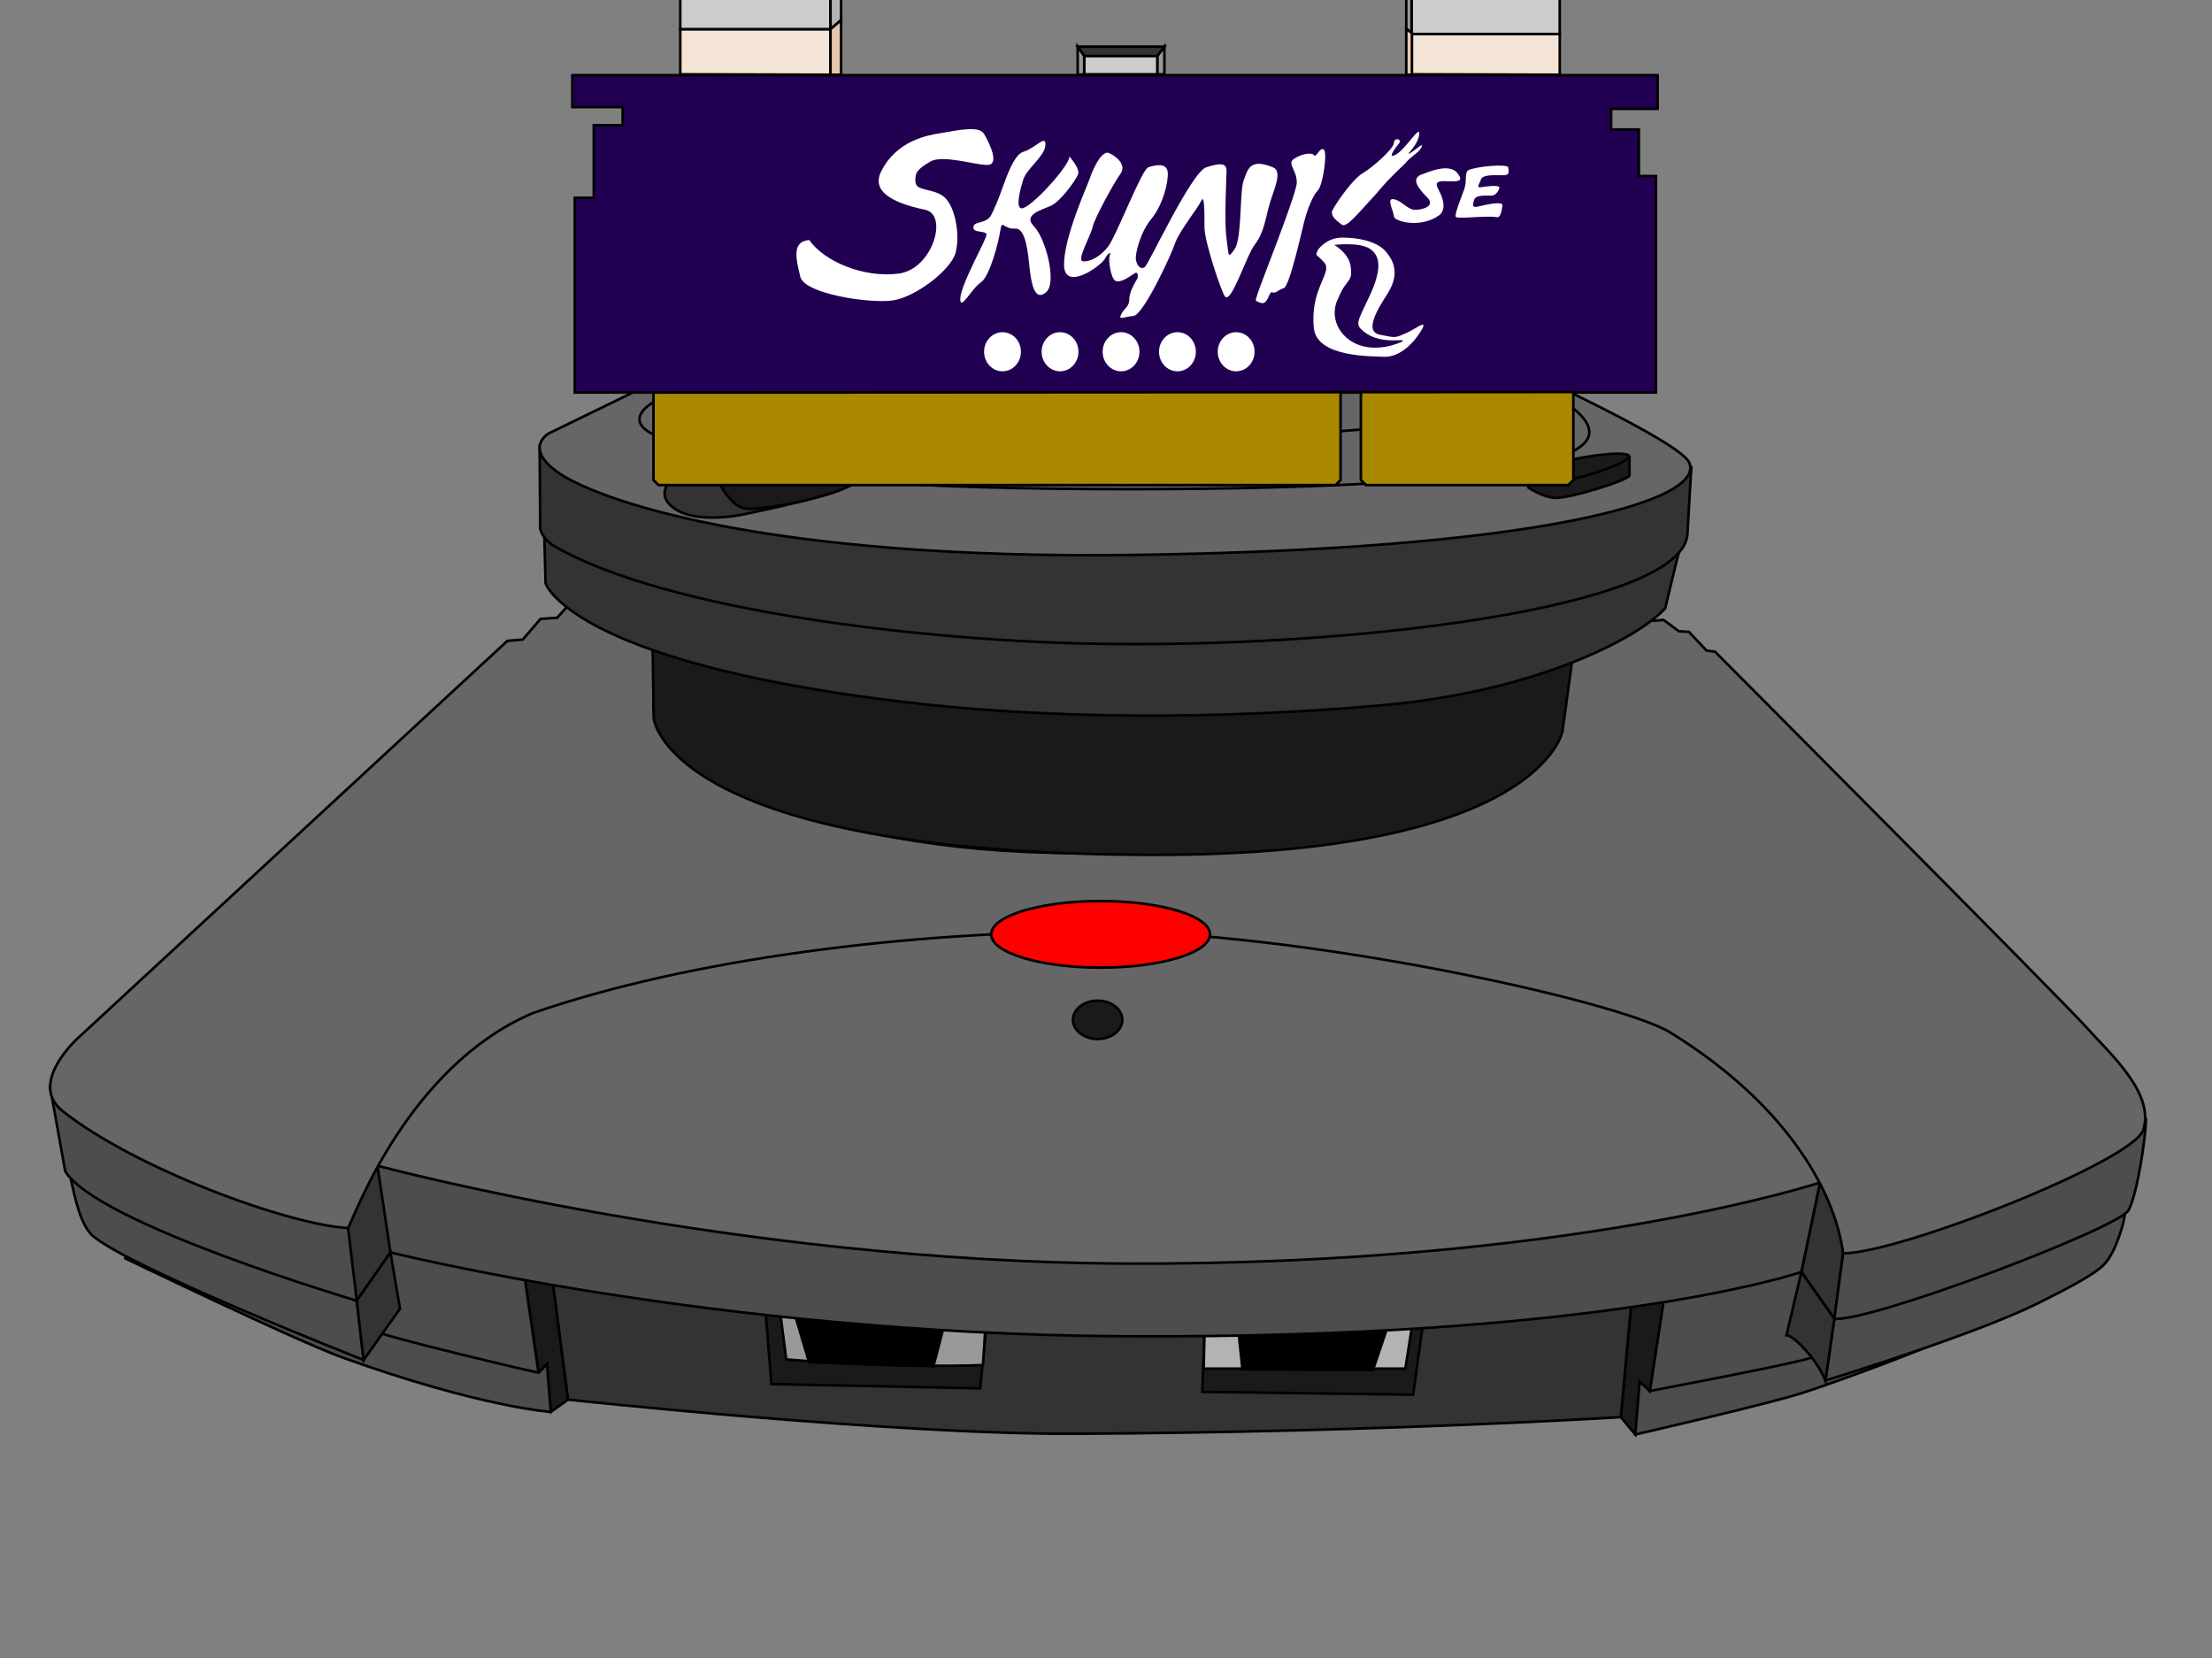 <?xml version="1.0" encoding="UTF-8" standalone="no"?>
<svg
   xmlns:dc="http://purl.org/dc/elements/1.1/"
   xmlns:cc="http://creativecommons.org/ns#"
   xmlns:rdf="http://www.w3.org/1999/02/22-rdf-syntax-ns#"
   xmlns:svg="http://www.w3.org/2000/svg"
   xmlns="http://www.w3.org/2000/svg"
   xmlns:sodipodi="http://sodipodi.sourceforge.net/DTD/sodipodi-0.dtd"
   xmlns:inkscape="http://www.inkscape.org/namespaces/inkscape"
   version="1.1"
   id="svg20146"
   width="855"
   height="641"
   viewBox="0 0 855 641"
   sodipodi:docname="jaguar_cd.svg"
   inkscape:version="1.0.1 (c497b03c, 2020-09-10)">
  <rect x="0" y="0" width="855" height="641" fill="#808080" stroke="none"/>
  <defs
     id="defs20150" />
  <sodipodi:namedview
     pagecolor="#ffffff"
     bordercolor="#666666"
     borderopacity="1"
     objecttolerance="10"
     gridtolerance="10"
     guidetolerance="10"
     inkscape:pageopacity="0"
     inkscape:pageshadow="2"
     inkscape:window-width="1671"
     inkscape:window-height="971"
     id="namedview20148"
     showgrid="false"
     inkscape:zoom="1.9690903"
     inkscape:cx="389.01435"
     inkscape:cy="153.27955"
     inkscape:window-x="467"
     inkscape:window-y="170"
     inkscape:window-maximized="0"
     inkscape:current-layer="layer4"
     inkscape:document-rotation="0" />
  <g
     inkscape:groupmode="layer"
     id="layer4"
     inkscape:label="Jag"
     style="display:inline;opacity:1">
    <path
       style="display:inline;fill:#4d4d4d;stroke:#000000;stroke-width:1px;stroke-linecap:butt;stroke-linejoin:miter;stroke-opacity:1"
       d="m 632.082,554.507 c 0,0 51.979,-11.914 65.187,-16.248 16.891,-5.542 51.332,-18.606 51.464,-19.53 0.132,-0.924 -58.722,-7.786 -58.722,-7.786 l -60.701,18.87 z"
       id="path20347"
       sodipodi:nodetypes="cssccc" />
    <path
       style="fill:#4d4d4d;stroke:#000000;stroke-width:1px;stroke-linecap:butt;stroke-linejoin:miter;stroke-opacity:1"
       d="m 709.013,509.756 -3.431,23.884 c 0,0 56.742,-17.287 82.078,-29.823 25.336,-12.536 25.757,-14.847 27.975,-18.21 2.425,-3.677 5.41,-12.8 5.674,-16.231 0.264,-3.431 -112.297,40.379 -112.297,40.379"
       id="path20345"
       sodipodi:nodetypes="ccsssc" />
    <path
       style="fill:#333333;stroke:#000000;stroke-width:1px;stroke-linecap:butt;stroke-linejoin:miter;stroke-opacity:1"
       d="m 712.42,484.505 -3.407,25.251 -12.733,-18.073 7.204,-34.58 11.994,10.558 z"
       id="path20341" />
    <path
       style="fill:#4d4d4d;stroke:#000000;stroke-width:1px;stroke-linecap:butt;stroke-linejoin:miter;stroke-opacity:1"
       d="m 829.491,432.824 c -0.132,6.466 -3.167,28.107 -6.73,34.969 -3.563,6.862 -99.893,43.414 -113.748,41.963 3.407,-25.251 3.407,-25.251 3.407,-25.251 z"
       id="path20339"
       sodipodi:nodetypes="csccc" />
    <path
       style="fill:#4d4d4d;stroke:#000000;stroke-width:1px;stroke-linecap:butt;stroke-linejoin:miter;stroke-opacity:1"
       d="m 696.281,491.683 -53.247,11.079 -5.351,34.941 c 0,0 57.079,-10.793 61.962,-12.772 4.882,-1.979 -3.364,-33.248 -3.364,-33.248 z"
       id="path20337" />
    <path
       style="fill:#1a1a1a;stroke:#000000;stroke-width:1px;stroke-linecap:butt;stroke-linejoin:miter;stroke-opacity:1"
       d="m 626.481,547.785 5.601,6.721 1.68,-20.444 3.921,3.641 5.351,-34.941 -12.353,-0.625 z"
       id="path20335" />
    <path
       style="fill:#333333;stroke:#000000;stroke-width:1px;stroke-linecap:butt;stroke-linejoin:miter;stroke-opacity:1"
       d="m 219.532,541.027 c 0,0 125.486,13.589 196.628,13.2 119.599,-0.654 210.32,-6.441 210.32,-6.441 l 4.201,-45.649 -416.917,-5.39 5.768,44.28"
       id="path20333"
       sodipodi:nodetypes="cscccc" />
    <path
       style="display:inline;fill:#1a1a1a;stroke:#000000;stroke-width:1px;stroke-linecap:butt;stroke-linejoin:miter;stroke-opacity:1"
       d="m 212.916,545.777 6.617,-4.75 -5.768,-44.28 -10.858,-2.206 5.259,36.136 3.223,-3.393 z"
       id="path20308" />
    <path
       style="display:inline;fill:#4d4d4d;stroke:#000000;stroke-width:1px;stroke-linecap:butt;stroke-linejoin:miter;stroke-opacity:1"
       d="m 208.165,530.678 -5.259,-36.136 -54.968,-14.421 -3.223,37.833 63.451,12.724"
       id="path20306" />
    <path
       style="display:inline;fill:#4d4d4d;stroke:#000000;stroke-width:1px;stroke-linecap:butt;stroke-linejoin:miter;stroke-opacity:1"
       d="m 48.012,486.228 c 0,0 66.899,32.247 84.318,38.511 53.78,19.341 80.586,21.037 80.586,21.037 l -1.527,-18.492 -3.223,3.393 c 0,0 -61.075,-14.081 -65.486,-16.965 -4.411,-2.884 -94.667,-27.484 -94.667,-27.484 z"
       id="path20304"
       sodipodi:nodetypes="cscccsc" />
    <path
       style="display:inline;fill:#4d4d4d;stroke:#000000;stroke-width:1px;stroke-linecap:butt;stroke-linejoin:miter;stroke-opacity:1"
       d="m 27.259,455.231 c 1.755,8.156 4.004,18.81 8.916,22.773 16.299,13.119 104.381,47.704 104.381,47.704 l -2.652,-22.914 z"
       id="path20300"
       sodipodi:nodetypes="ccccc" />
    <path
       style="fill:#4d4d4d;stroke:#000000;stroke-width:1px;stroke-linecap:butt;stroke-linejoin:miter;stroke-opacity:1"
       d="m 137.904,502.794 c 0,0 -100.061,-29.549 -112.689,-50.013 l -5.763,-32.058 118.868,46.467 -0.416,35.605"
       id="path20298"
       sodipodi:nodetypes="ccccc" />
    <path
       style="fill:#333333;stroke:#000000;stroke-width:1px;stroke-linecap:butt;stroke-linejoin:miter;stroke-opacity:1"
       d="m 150.927,484.119 -13.023,18.675 -3.355,-28.08 11.335,-38.862 5.043,48.268"
       id="path20296"
       sodipodi:nodetypes="ccccc" />
    <path
       style="fill:#1a1a1a;stroke:#000000;stroke-width:1px;stroke-linecap:butt;stroke-linejoin:miter;stroke-opacity:1"
       d="m 296.001,508.053 2.18,26.983 80.678,1.635 2.18,-22.077 -39.521,-8.449 z"
       id="path20358"
       sodipodi:nodetypes="cccccc" />
    <path
       style="fill:#999999;stroke:#000000;stroke-width:1px;stroke-linecap:butt;stroke-linejoin:miter;stroke-opacity:1"
       d="m 301.725,508.598 2.18,16.899 c 44.968,3.66 76.044,2.18 76.044,2.18 l 1.09,-16.899 z"
       id="path20360"
       sodipodi:nodetypes="ccccc" />
    <path
       style="display:inline;fill:#000000;stroke:#000000;stroke-width:1px;stroke-linecap:butt;stroke-linejoin:miter;stroke-opacity:1"
       d="m 306.744,506.44 5.996,20.147 48.061,1.476 3.884,-14.832 z"
       id="path20362"
       sodipodi:nodetypes="ccccc" />
    <path
       style="fill:#1a1a1a;stroke:#000000;stroke-width:1px;stroke-linecap:butt;stroke-linejoin:miter;stroke-opacity:1"
       d="m 549.755,513.504 -3.543,25.621 -81.496,-1.09 0.818,-21.805 z"
       id="path20365" />
    <path
       style="fill:#b3b3b3;stroke:#000000;stroke-width:1px;stroke-linecap:butt;stroke-linejoin:miter;stroke-opacity:1"
       d="m 465.534,516.23 -0.273,12.81 h 77.952 l 2.453,-15.536 z"
       id="path20367" />
    <path
       style="fill:#000000;stroke:#000000;stroke-width:1px;stroke-linecap:butt;stroke-linejoin:miter;stroke-opacity:1"
       d="m 478.889,516.502 1.363,12.81 50.424,0.273 5.724,-16.899 z"
       id="path20369" />
    <path
       style="fill:#4d4d4d;stroke:#000000;stroke-width:1px;stroke-linecap:butt;stroke-linejoin:miter;stroke-opacity:1"
       d="m 145.884,450.619 5.043,33.499 c 0,0 125.36,31.453 282.763,32.419 188.1,1.154 262.591,-24.854 262.591,-24.854 l 7.204,-34.58 z"
       id="path20293"
       sodipodi:nodetypes="ccsccc" />
    <path
       style="display:inline;opacity:1;fill:#666666;stroke:#000000;stroke-width:1px;stroke-linecap:butt;stroke-linejoin:miter;stroke-opacity:1"
       d="m 309.319,193.138 c 0,0 -34.921,38.768 -51.272,61.279 -7.701,13.837 -7.364,24.928 0.99,34.648 5.798,6.747 57.393,42.702 166.312,40.588 54.116,-1.72 193.275,-8.243 178.239,-70.98 -2.076,-8.662 -51.498,-60.888 -51.498,-60.888 v 22.678 c 0,0 -74.448,-4.678 -117.168,-5.251 -41.83,-0.561 -123.411,1.905 -124.674,1.905 z"
       id="path20371"
       sodipodi:nodetypes="ccscsccscc" />
    <path
       style="display:inline;fill:#666666;stroke:#000000;stroke-width:1px;stroke-linecap:butt;stroke-linejoin:miter;stroke-opacity:1"
       d="m 145.884,450.619 c 0,0 138.682,37.221 289.246,37.822 172.179,0.687 268.354,-31.338 268.354,-31.338 l -45.746,-127.513 -530.946,-0.72 z"
       id="path20291"
       sodipodi:nodetypes="cscccc" />
    <path
       style="fill:#333333;stroke:#000000;stroke-width:1px;stroke-linecap:butt;stroke-linejoin:miter;stroke-opacity:1"
       d="m 310.248,217.118 -54.841,70.627 -15.509,-40.258 69.42,-54.349 z"
       id="path20405" />
    <path
       style="fill:#333333;stroke:#000000;stroke-width:1px;stroke-linecap:butt;stroke-linejoin:miter;stroke-opacity:1"
       d="m 552.09,220.464 54.09,61.012 2.97,-29.039 -57.06,-54.652 z"
       id="path20407" />
    <path
       id="path20289"
       style="fill:#666666;stroke:#000000;stroke-width:1;stroke-linecap:butt;stroke-linejoin:miter;stroke-miterlimit:4;stroke-dasharray:none;stroke-opacity:1"
       d="m 309.318,193.139 -10.781,2.416 -0.371,2.604 h -4.09 l -1.115,2.973 -10.062,0.598 -5.107,3.34 -10.75,0.543 -3.98,4.998 -5.016,-0.043 -6.074,6.084 -6.096,0.59 -6.514,7.596 -8.225,1.127 -4.215,6.008 -6.172,0.814 -5.381,6.01 -6.43,0.443 -6.879,7.988 -5.943,0.508 L 30.254,401.158 c 0,0 -19.672,17.495 -6.088,28.301 27.888,22.185 87.044,43.958 110.383,45.254 2.605,-4.734 23.007,-62.213 71.23,-83.045 61.679,-21.341 145.968,-31.429 218.791,-31.602 78.058,-0.185 201.221,26.811 221.021,39.037 47.744,29.48 64.142,64.348 66.828,85.402 22.307,-0.186 112.462,-35.721 116.086,-47.854 4.275,-14.313 -13.013,-29.37 -21.936,-39.408 -8.923,-10.038 -143.688,-145.35 -143.688,-145.35 l -3.203,-0.371 -6.879,-7.277 -3.852,-0.227 -5.961,-4.408 -3.902,0.371 -5.02,-6.506 -6.135,0.186 -5.018,-6.691 -5.949,-0.186 -3.904,-4.834 -5.391,0.559 -4.275,-4.834 -6.877,0.744 -3.346,-5.02 -5.02,-0.371 -4.648,-4.463 h -6.506 l -2.045,-4.832 -5.018,0.93 -4.834,-3.904 -5.576,1.115 -4.09,-4.275 -3.346,0.186 c 0,0 49.422,52.226 51.498,60.889 15.036,62.737 -124.124,69.26 -178.24,70.98 -108.919,2.114 -160.512,-33.841 -166.311,-40.588 -8.354,-9.72 -8.691,-20.812 -0.99,-34.648 16.351,-22.511 51.271,-61.279 51.271,-61.279 z" />
    <path
       style="display:inline;fill:#333333;stroke:#000000;stroke-width:1px;stroke-linecap:butt;stroke-linejoin:miter;stroke-opacity:1"
       d="m 137.904,502.794 2.652,22.914 14.06,-19.834 -3.69,-21.755 z"
       id="path20302" />
    <path
       style="fill:#333333;stroke:#000000;stroke-width:1px;stroke-linecap:butt;stroke-linejoin:miter;stroke-opacity:1"
       d="m 709.013,509.756 -3.431,23.884 c 0,0 -2.243,-5.806 -7.654,-11.744 -5.41,-5.938 -7.39,-5.806 -7.39,-5.806 l 5.742,-24.407 z"
       id="path20343"
       sodipodi:nodetypes="ccsccc" />
    <ellipse
       style="opacity:1;fill:#ff0000;stroke:#000000;stroke-width:1;stroke-miterlimit:4;stroke-dasharray:none"
       id="path20350"
       cx="425.405"
       cy="361.172"
       rx="42.287"
       ry="12.87" />
    <ellipse
       style="opacity:1;fill:#1a1a1a;stroke:#000000;stroke-width:0.966;stroke-miterlimit:4;stroke-dasharray:none"
       id="path20354"
       cx="424.275"
       cy="394.224"
       rx="9.559"
       ry="7.423" />
    <path
       style="fill:#1a1a1a;stroke:#000000;stroke-width:1px;stroke-linecap:butt;stroke-linejoin:miter;stroke-opacity:1"
       d="m 323.714,222.409 -7.92,12.209 230.658,3.3 -9.899,-11.879 c 0,0 -59.067,-4.29 -102.625,-4.29 -43.558,0 -110.214,0.66 -110.214,0.66 z"
       id="path20409" />
    <ellipse
       style="opacity:1;fill:#666666;stroke:#000000;stroke-width:1;stroke-miterlimit:4;stroke-dasharray:none"
       id="path20411"
       cx="427.988"
       cy="280.486"
       rx="139.913"
       ry="32.998" />
  </g>
  <g
     inkscape:groupmode="layer"
     id="layer1"
     inkscape:label="JagCD"
     style="display:inline;opacity:1">
    <g
       inkscape:groupmode="layer"
       id="layer2"
       inkscape:label="JagCD_back"
       style="display:inline;opacity:1">
      <path
         style="display:inline;opacity:1;fill:#333333;stroke:#000000;stroke-width:1px;stroke-linecap:butt;stroke-linejoin:miter;stroke-opacity:1"
         d="m 314.368,126.663 0.509,-12.717 234.504,2.035 1.017,18.313 z"
         id="path20169" />
    </g>
    <path
       style="display:inline;fill:#1a1a1a;stroke:#000000;stroke-width:1px;stroke-linecap:butt;stroke-linejoin:miter;stroke-opacity:1"
       d="m 252.267,250.511 0.436,27.285 c 0,0 5.271,52.361 192.852,52.646 149.915,0.228 158.398,-47.831 158.398,-47.831 l 3.594,-26.247 z"
       id="path20211"
       sodipodi:nodetypes="ccsccc" />
    <path
       style="display:inline;fill:#333333;stroke:#000000;stroke-width:1px;stroke-linecap:butt;stroke-linejoin:miter;stroke-opacity:1"
       d="m 210.416,207.794 0.47,17.717 c 0,0 9.49,30.129 136.443,45.604 57.092,6.959 122.943,7.199 187.139,1.487 58.054,-5.165 98.211,-25.355 109.186,-37.468 3.952,-16.795 5.434,-22.229 5.434,-22.229 z"
       id="path20199"
       sodipodi:nodetypes="ccssccc" />
    <path
       style="display:inline;fill:#333333;stroke:#000000;stroke-width:1px;stroke-linecap:butt;stroke-linejoin:miter;stroke-opacity:1"
       d="m 208.581,172.344 0.221,32.038 c 0,0 0.773,3.998 5.303,6.629 43.749,25.41 143.539,36.457 206.15,37.783 102.752,2.176 230.455,-14.141 232.002,-42.423 1.547,-28.282 1.547,-25.852 1.547,-25.852 z"
       id="path20196"
       sodipodi:nodetypes="ccssscc" />
    <path
       style="display:inline;fill:#666666;stroke:#000000;stroke-width:1px;stroke-linecap:butt;stroke-linejoin:miter;stroke-opacity:1"
       d="m 298.118,131.195 -23.663,6.009 -62.297,30.306 c 0,0 -9.682,5.323 2.859,14.628 14.886,11.046 80.195,34.187 222.067,32.379 157.664,-2.01 222.284,-20.891 215.858,-35.666 -3.6,-8.278 -65.145,-36.183 -65.145,-36.183 l -33.233,-11.414 -256.446,-0.06"
       id="path20167"
       sodipodi:nodetypes="cccsssccc" />
    <path
       style="fill:#666666;stroke:#000000;stroke-width:1px;stroke-linecap:butt;stroke-linejoin:miter;stroke-opacity:1"
       d="m 298.118,131.195 -45.098,24.013 c 0,0 -13.917,7.208 1.171,13.471 17.156,7.121 50.891,16.906 112.974,19.249 62.083,2.343 169.36,1.411 204.307,-5.216 82.132,-9.543 25.777,-32.259 -1.593,-45.661 -47.727,-18.737 -79.49,-19.39 -128.852,-21.671 -78.483,-3.514 -142.909,15.814 -142.909,15.814 z"
       id="path20159"
       sodipodi:nodetypes="ccsscccc" />
    <path
       id="path20175"
       style="fill:#1a1a1a;stroke:#000000;stroke-width:1px;stroke-linecap:butt;stroke-linejoin:miter;stroke-opacity:1"
       d="m 590.684,185.571 0.066,2.881 c 0,0 5.159,3.501 9.843,3.994 5.421,0.571 29.245,-6.932 29.245,-8.702 v -7.561 m -39.155,9.387 c 5.087,5.087 40.9,-6.371 38.865,-9.423 -2.035,-3.052 -40.391,3.319 -38.865,9.423 z" />
    <path
       style="fill:#b3b3b3;stroke:#000000;stroke-width:1px;stroke-linecap:butt;stroke-linejoin:miter;stroke-opacity:1"
       d="m 444.219,152.907 c 14.22,5.241 -0.302,9.075 -6.244,9.512 -8.2,0.586 -85.949,-0.306 -126.77,-9.714 -10.633,-2.45 3.296,-5.674 6.867,-7.312 5.113,-2.346 10.929,-2.041 15.026,-2.261 16.799,4.009 32.991,6.648 57.208,7.391 8.281,0.159 31.931,1.315 53.912,2.384 z"
       id="path20163"
       sodipodi:nodetypes="ccssccc" />
    <path
       style="fill:none;stroke:#000000;stroke-width:1px;stroke-linecap:butt;stroke-linejoin:miter;stroke-opacity:1"
       d="m 286.681,149.383 c -0.336,10.742 87.951,19.806 165.832,19.47 79.951,-0.345 121.52,-7.05 122.863,-15.442 1.7,-10.628 -90.297,-25.359 -149.207,-25.146 -32.51,0.117 -124.382,5.676 -139.488,21.117 z"
       id="path20165"
       sodipodi:nodetypes="csssc" />
    <path
       style="fill:#333333;stroke:#000000;stroke-width:1px;stroke-linecap:butt;stroke-linejoin:miter;stroke-opacity:1"
       d="m 272.885,175.25 c 0,0 -21.791,10.785 -14.503,19.266 7.288,8.48 26.501,4.903 29.416,4.24 2.915,-0.663 43.929,-8.782 42.9,-13.269 -30.445,-2.367 -57.813,-10.237 -57.813,-10.237 z"
       id="path20216"
       sodipodi:nodetypes="csscc" />
    <path
       style="fill:#1a1a1a;stroke:#000000;stroke-width:1px;stroke-linecap:butt;stroke-linejoin:miter;stroke-opacity:1"
       d="m 272.885,175.25 c 0,0 6.891,20.828 15.671,21.413 8.78,0.585 41.557,-6.494 42.142,-11.176 -32.589,-2.982 -57.813,-10.237 -57.813,-10.237 z"
       id="path20214"
       sodipodi:nodetypes="cscc" />
  </g>
  <g
     inkscape:groupmode="layer"
     id="layer8"
     inkscape:label="skunk"
     style="display:inline;opacity:1">
    <g
       id="g20859"
       transform="translate(9.157,-237.841)">
      <path
         style="fill:#210052;fill-opacity:1;stroke:#000000;stroke-width:1px;stroke-linecap:butt;stroke-linejoin:miter;stroke-opacity:1"
         d="m 212.064,266.904 2.5e-4,12.332 h 19.45 v 7.015 h -11.16 v 28.059 h -7.334 v 75.249 H 630.925 V 305.904 h -6.627 v -18 h -10.73 v -8 h 17.988 v -13 z"
         id="path20503"
         sodipodi:nodetypes="ccccccccccccccccc" />
      <path
         style="fill:#ffffff;stroke:none;stroke-width:1px;stroke-linecap:butt;stroke-linejoin:miter;stroke-opacity:1"
         d="m 303.665,330.627 c 5.615,8.227 21.144,14.832 34.714,12.939 12.951,-1.807 19.104,-22.731 10.099,-24.616 -13.57,-2.84 -20.722,-7.472 -17.042,-14.832 5.996,-11.992 17.885,-13.974 23.038,-14.832 7.574,-1.262 14.832,-2.84 16.726,0.316 1.894,3.156 6.312,11.992 1.262,11.992 -5.049,0 -17.357,-4.103 -22.091,-1.262 -4.734,2.84 -5.996,4.103 -5.681,7.89 0.316,3.787 7.258,2.209 11.361,5.996 4.103,3.787 5.996,14.832 4.103,21.46 -1.894,6.627 -15.464,17.042 -24.3,18.304 -8.836,1.262 -34.083,-2.525 -35.661,-9.152 -1.578,-6.627 -3.544,-13.708 3.471,-14.201 z"
         id="path20505"
         sodipodi:nodetypes="cssssssssssssc" />
      <path
         style="fill:#ffffff;stroke:none;stroke-width:1px;stroke-linecap:butt;stroke-linejoin:miter;stroke-opacity:1"
         d="m 374.987,318.635 c 2.84,-4.734 6.312,-20.513 11.361,-22.091 5.049,-1.578 9.102,-7.243 8.521,-2.209 -0.472,4.088 -7.258,8.836 -8.521,12.939 -1.262,4.103 -2.823,10.295 -0.947,11.045 3.156,1.262 20.513,-18.304 18.619,-20.197 -1.894,-1.894 4.734,4.418 3.471,7.258 -1.262,2.84 -6.943,10.414 -10.414,11.992 -3.471,1.578 -11.045,3.471 -6.627,7.89 4.418,4.418 9.152,21.775 4.734,25.562 -4.418,3.787 -5.681,-3.471 -6.312,-8.836 -0.631,-5.365 -1.262,-16.095 -5.681,-15.779 -4.418,0.316 -5.049,-3.787 -5.681,0.631 -0.631,4.418 -4.103,17.988 -7.574,20.197 -3.471,2.209 -8.205,11.677 -7.89,5.996 0.316,-5.681 10.414,-23.038 10.099,-24.616 -0.316,-1.578 -5.365,-0.316 -5.049,-2.84 0.316,-2.525 5.049,-0.947 6.943,-4.734 1.893,-3.787 0.947,-2.209 0.947,-2.209 z"
         id="path20507"
         sodipodi:nodetypes="csssssssssssssssssc" />
      <path
         style="fill:#ffffff;stroke:none;stroke-width:1px;stroke-linecap:butt;stroke-linejoin:miter;stroke-opacity:1"
         d="m 419.169,296.86 c 3.156,1.262 7.258,4.734 4.734,8.205 -2.525,3.471 -10.099,17.357 -10.73,20.513 -0.631,3.156 -6.312,12.939 -3.787,13.255 2.525,0.316 6.627,-1.578 9.783,-5.681 3.156,-4.103 12.939,-29.665 15.464,-30.612 2.525,-0.947 7.258,-1.894 7.574,1.893 0.316,3.787 -1.893,12.623 -6.312,17.988 -4.418,5.365 -6.312,13.57 -5.996,15.779 0.316,2.209 1.893,4.103 3.471,2.84 1.578,-1.262 17.988,-36.608 23.669,-38.501 5.681,-1.893 7.89,-1.578 7.89,1.262 0,2.84 -0.947,19.566 -1e-5,26.193 0.947,6.627 0.316,8.205 3.156,4.103 2.84,-4.103 1.894,-22.406 3.471,-26.509 1.578,-4.103 2.288,-8.83 11.361,-5.049 3.787,1.578 0.316,8.521 -1.262,13.886 -1.578,5.365 -2.209,11.361 -5.681,15.779 -3.471,4.418 -9.152,23.353 -11.677,20.197 -1.199,-1.499 -7.89,-20.829 -7.89,-26.825 0,-5.996 0,-12.939 -1.262,-10.099 -1.262,2.84 -8.521,11.677 -10.099,16.41 -1.578,4.734 -12.308,27.771 -16.095,28.087 -3.787,0.316 -5.996,1.894 -4.734,-0.631 1.262,-2.525 3.156,-2.84 3.156,-5.996 0,-3.156 3.156,-7.89 3.156,-7.89 0,0 0.631,-3.156 -1.262,-1.893 -1.893,1.262 -5.365,3.787 -7.258,2.84 -1.894,-0.947 -2.84,-8.521 -2.209,-9.783 0.631,-1.262 -0.316,-1.578 -1.893,1.262 -1.578,2.84 -15.779,12.939 -15.779,2.209 0,-10.73 8.836,-29.98 9.783,-32.821 0.947,-2.84 4.103,-10.73 7.258,-10.414 z"
         id="path20509"
         sodipodi:nodetypes="csssssssssssssssssssssssscssssssc" />
      <path
         style="fill:#ffffff;stroke:none;stroke-width:1px;stroke-linecap:butt;stroke-linejoin:miter;stroke-opacity:1"
         d="m 492.068,308.852 c 0.316,-5.049 -3.787,-7.574 -1.262,-9.468 2.525,-1.894 6.943,-2.84 7.89,-1.578 0.947,1.262 2.209,-3.156 3.787,-2.209 1.578,0.947 -0.316,13.886 -2.209,15.779 -1.893,1.893 -4.103,7.258 -5.365,12.308 -1.262,5.049 -5.681,24.931 -7.89,25.562 -2.209,0.631 -3.156,2.209 -4.418,1.578 -1.262,-0.631 -1.578,5.049 -4.418,4.103 -2.84,-0.947 -1.894,-0.947 -1.262,-3.471 0.631,-2.525 14.201,-36.292 15.148,-42.604 z"
         id="path20511"
         sodipodi:nodetypes="csssssssssc" />
      <path
         style="fill:#ffffff;stroke:none;stroke-width:1px;stroke-linecap:butt;stroke-linejoin:miter;stroke-opacity:1"
         d="m 505.639,319.582 c 1.894,-3.787 8.205,-12.623 11.992,-14.832 3.787,-2.209 11.992,-9.468 11.992,-11.677 0,-2.209 3.471,-1.578 1.893,0.316 -1.578,1.893 -4.734,6.312 -0.947,4.103 3.787,-2.209 9.468,-11.992 8.836,-7.574 -0.631,4.418 -5.365,7.89 -3.787,7.258 1.578,-0.631 5.681,-4.734 4.734,-2.525 -0.947,2.209 -4.103,3.471 -6.627,6.627 -8.314,7.815 -9.718,10.191 -11.677,12.308 -5.996,6.312 -10.73,12.623 -12.623,11.045 -1.893,-1.578 -3.787,-2.525 -3.787,-5.049 z"
         id="path20513"
         sodipodi:nodetypes="csssssssccsc" />
      <path
         id="path20515"
         style="fill:#ffffff;stroke:none;stroke-width:1px;stroke-linecap:butt;stroke-linejoin:miter;stroke-opacity:1"
         d="m 509.741,329.68 c -6.312,0 -9.467,4.734 -9.467,4.734 -1.262,2.84 -0.632,1.262 2.523,5.049 3.156,3.787 -5.696,10.009 -4.102,25.248 1.19,11.378 22.529,10.773 26.824,11.045 6.623,0.419 12.307,-5.996 14.832,-10.414 2.525,-4.418 -2.304,-0.321 -5.996,1.262 -4.418,1.893 -3.786,1.893 -10.098,0.631 -6.312,-1.262 -0.922,-9.868 2.84,-15.779 4.418,-6.943 3.156,-11.992 -0.631,-16.41 -3.312,-3.864 -10.415,-5.365 -16.727,-5.365 z m 2.248,2.564 c 2.959,0.04 6.431,0.435 8.482,1.855 4.103,2.84 4.417,8.204 -0.316,18.303 -4.734,10.099 -5.68,10.73 -2.209,13.57 7.213,5.901 17.989,1.894 14.518,4.104 -18.397,7.607 -29.908,-6.423 -24.3,-17.043 3.156,-7.89 5.681,-5.681 4.734,-12.308 -0.732,-5.124 -6.312,-8.204 -6.312,-8.204 0,0 2.446,-0.317 5.404,-0.277 z"
         sodipodi:nodetypes="scsssssssssssssccscs" />
      <path
         style="fill:#ffffff;stroke:none;stroke-width:1px;stroke-linecap:butt;stroke-linejoin:miter;stroke-opacity:1"
         d="m 540.984,305.065 c 4.007,-1.6 9.937,-3.6 12.939,-0.631 2.209,2.84 2.209,3.787 -3.787,3.471 -4.097,-0.216 -4.734,0.631 -3.156,3.471 1.578,2.84 3.156,7.574 1e-5,9.783 -7.285,5.1 -17.357,2.209 -17.357,0.316 0,-1.893 -3.156,-7.258 0,-6.627 3.156,0.631 5.296,4.103 8.205,4.103 3.156,0 8.205,-1.578 4.418,-5.049 -2.944,-3.058 -6.662,-7.302 -1.262,-8.836 z"
         id="path20520"
         sodipodi:nodetypes="ccsssssscc" />
      <path
         style="fill:#ffffff;stroke:none;stroke-width:1px;stroke-linecap:butt;stroke-linejoin:miter;stroke-opacity:1"
         d="m 558.219,303.702 c 3.156,-1.578 15.277,-2.597 15.585,-1.162 0.676,3.146 -0.444,3.041 -2.969,3.041 -2.525,0 -6.922,-0.287 -7.553,1.606 -0.631,1.893 -2.066,3.322 0.143,3.006 2.209,-0.316 6.61,-0.965 7.015,0.157 0,0 -0.753,3.121 -3.277,3.121 -2.525,0 -5.882,-0.287 -6.513,1.606 -0.631,1.893 -0.912,3.221 1.613,2.59 2.525,-0.631 9.64,-2.274 9.325,-0.381 -0.316,1.893 -0.649,4.786 -2.202,4.505 -4.159,-0.753 -15.592,0.919 -15.901,-0.215 -0.334,-1.227 2.293,-7.705 3.275,-10.405 1.262,-3.47 0.076,-5.764 1.459,-7.469 z"
         id="path20522"
         sodipodi:nodetypes="cssssssssssssc" />
      <ellipse
         style="fill:#ffffff;fill-opacity:1;stroke:none;stroke-width:1;stroke-miterlimit:4;stroke-dasharray:none;stroke-opacity:1"
         id="path20524"
         cx="378.338"
         cy="373.811"
         rx="7.118"
         ry="7.563" />
      <ellipse
         style="fill:#ffffff;fill-opacity:1;stroke:none;stroke-width:1;stroke-miterlimit:4;stroke-dasharray:none;stroke-opacity:1"
         id="path20524-6"
         cx="400.582"
         cy="373.811"
         rx="7.118"
         ry="7.563" />
      <ellipse
         style="fill:#ffffff;fill-opacity:1;stroke:none;stroke-width:1;stroke-miterlimit:4;stroke-dasharray:none;stroke-opacity:1"
         id="path20524-0"
         cx="424.161"
         cy="373.811"
         rx="7.118"
         ry="7.563" />
      <ellipse
         style="fill:#ffffff;fill-opacity:1;stroke:none;stroke-width:1;stroke-miterlimit:4;stroke-dasharray:none;stroke-opacity:1"
         id="path20524-1"
         cx="445.96"
         cy="373.811"
         rx="7.118"
         ry="7.563" />
      <ellipse
         style="fill:#ffffff;fill-opacity:1;stroke:none;stroke-width:1;stroke-miterlimit:4;stroke-dasharray:none;stroke-opacity:1"
         id="path20524-5"
         cx="468.649"
         cy="373.811"
         rx="7.118"
         ry="7.563" />
      <path
         style="display:inline;fill:#f4e3d7;stroke:#000000;stroke-width:1px;stroke-linecap:butt;stroke-linejoin:miter;stroke-opacity:1"
         d="m 253.786,266.567 v -17.469 h 58.074 V 266.724 Z"
         id="path20585" />
      <path
         style="display:inline;fill:#f4e3d7;stroke:#000000;stroke-width:1px;stroke-linecap:butt;stroke-linejoin:miter;stroke-opacity:1"
         d="m 536.443,266.567 v -15.581 h 57.287 V 266.724 Z"
         id="path20587" />
      <path
         style="display:inline;fill:#cccccc;stroke:#000000;stroke-width:1px;stroke-linecap:butt;stroke-linejoin:miter;stroke-opacity:1"
         d="m 536.443,250.986 v -16.84 h -2.675 v -3.305 h 63.267 v 4.721 h -3.305 l 10e-6,15.423 z"
         id="path20589"
         sodipodi:nodetypes="ccccccccc" />
      <path
         style="display:inline;fill:#b3b3b3;stroke:#000000;stroke-width:1px;stroke-linecap:butt;stroke-linejoin:miter;stroke-opacity:1"
         d="m 533.767,230.841 -2.754,-2.754 h 62.559 l 3.462,2.754 z"
         id="path20591" />
      <path
         style="display:inline;fill:#999999;stroke:#000000;stroke-width:1px;stroke-linecap:butt;stroke-linejoin:miter;stroke-opacity:1"
         d="m 531.013,228.087 v 3.226 l 2.754,2.833 v -3.305 z"
         id="path20593" />
      <path
         style="display:inline;fill:#999999;stroke:#000000;stroke-width:1px;stroke-linecap:butt;stroke-linejoin:miter;stroke-opacity:1"
         d="m 536.443,250.986 -2.046,-2.046 v -14.794 h 2.046 z"
         id="path20595" />
      <path
         style="display:inline;fill:#e9c6af;stroke:#000000;stroke-width:1px;stroke-linecap:butt;stroke-linejoin:miter;stroke-opacity:1"
         d="m 534.397,248.94 v 17.784 h 2.203 v -16.053 z"
         id="path20597" />
      <path
         style="display:inline;fill:#cccccc;stroke:#000000;stroke-width:1px;stroke-linecap:butt;stroke-linejoin:miter;stroke-opacity:1"
         d="M 253.786,249.097 V 233.504 h -3.348 v -4.237 h 65.357 l 1.9e-4,5.351 -3.934,1e-4 -3.5e-4,14.479 z"
         id="path20599"
         sodipodi:nodetypes="ccccccccc" />
      <path
         style="display:inline;fill:#b3b3b3;stroke:#000000;stroke-width:1px;stroke-linecap:butt;stroke-linejoin:miter;stroke-opacity:1"
         d="m 250.437,229.267 4.45,-4.721 h 64.841 l -3.935,4.721 z"
         id="path20601" />
      <path
         style="display:inline;fill:#b3b3b3;stroke:#000000;stroke-width:1px;stroke-linecap:butt;stroke-linejoin:miter;stroke-opacity:1"
         d="m 319.729,224.546 v 5.823 l -3.935,4.249 -1.9e-4,-5.351 z"
         id="path20603" />
      <path
         style="display:inline;fill:#b3b3b3;stroke:#000000;stroke-width:1px;stroke-linecap:butt;stroke-linejoin:miter;stroke-opacity:1"
         d="m 311.86,249.097 4.092,-3.462 v -11.174 l -0.48,0.129 -3.612,0.029 z"
         id="path20605" />
      <path
         style="display:inline;fill:#e9c6af;stroke:#000000;stroke-width:1px;stroke-linecap:butt;stroke-linejoin:miter;stroke-opacity:1"
         d="m 315.951,245.635 v 21.089 h -4.092 v -17.627 z"
         id="path20607" />
      <path
         style="display:inline;fill:#cccccc;stroke:#000000;stroke-width:1px;stroke-linecap:butt;stroke-linejoin:miter;stroke-opacity:1"
         d="m 409.908,259.484 v 7.082 h 28.329 v -7.082 z"
         id="path20609"
         sodipodi:nodetypes="ccccc" />
      <path
         style="display:inline;fill:#333333;stroke:#000000;stroke-width:1px;stroke-linecap:butt;stroke-linejoin:miter;stroke-opacity:1"
         d="m 409.908,259.484 -2.518,-3.62 h 33.522 l -2.675,3.62 z"
         id="path20611"
         sodipodi:nodetypes="ccccc" />
      <path
         style="display:inline;fill:#999999;stroke:#000000;stroke-width:1px;stroke-linecap:butt;stroke-linejoin:miter;stroke-opacity:1"
         d="M 407.39,255.865 V 266.724 l 2.518,-0.157 v -7.082 z"
         id="path20613" />
      <path
         style="display:inline;fill:#999999;stroke:#000000;stroke-width:1px;stroke-linecap:butt;stroke-linejoin:miter;stroke-opacity:1"
         d="m 440.912,255.865 v 10.702 h -2.675 v -7.082 z"
         id="path20615" />
      <path
         style="display:inline;fill:#aa8800;stroke:#000000;stroke-width:1px;stroke-linecap:butt;stroke-linejoin:miter;stroke-opacity:1"
         d="m 243.431,389.59 v 33.8 l 1.95,1.95 h 261.68 l 1.95,-1.95 v -34.017 h 7.854 v 34.017 l 1.95,1.95 78.217,2e-5 1.95,-1.95 v -34.017 z"
         id="path20633"
         sodipodi:nodetypes="ccccccccccccc" />
    </g>
  </g>
</svg>
